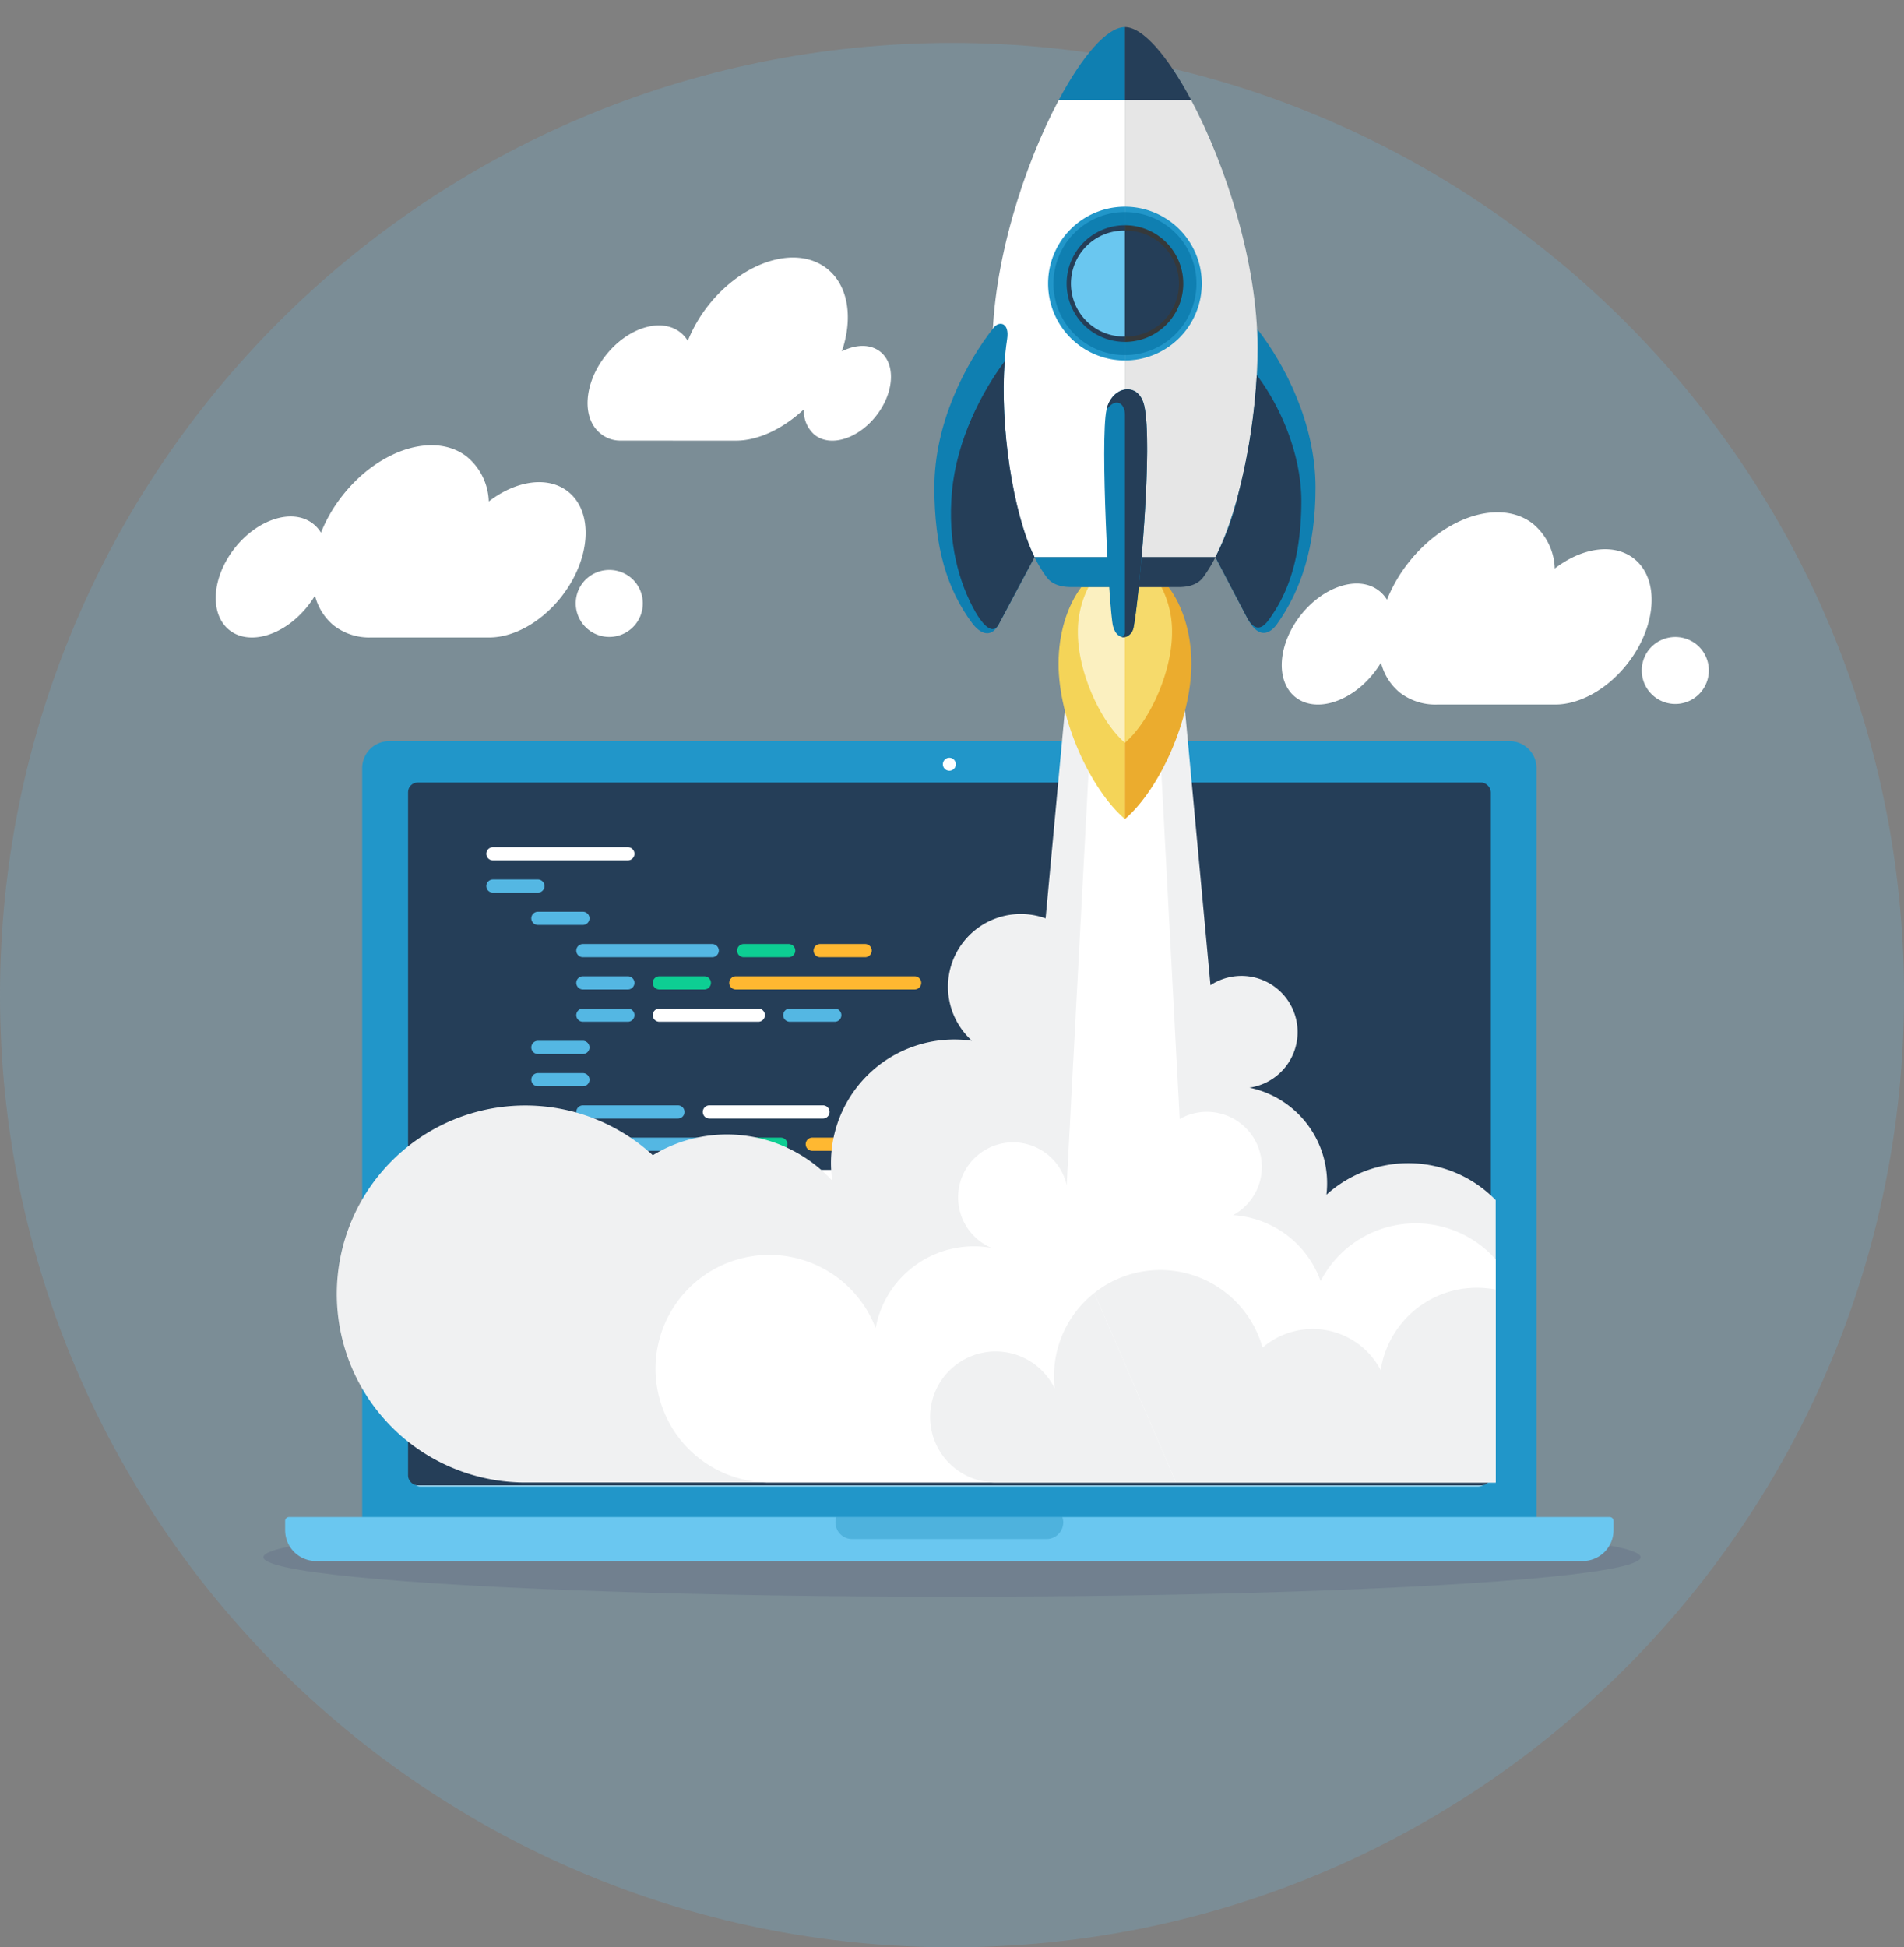 <svg xmlns="http://www.w3.org/2000/svg" xmlns:xlink="http://www.w3.org/1999/xlink" width="379.306" height="387.862" viewBox="0 0 379.306 387.862"><rect x="0" y="0" width="379.306" height="387.862" fill="#808080" stroke="none"/><defs><style>.a{fill:none;}.b{clip-path:url(#a);}.c{fill:rgba(106,199,240,0.2);}.aa,.ab,.ac,.ad,.ae,.af,.ag,.ah,.c,.u,.v,.w,.x,.y,.z{fill-rule:evenodd;}.d{opacity:0.1;}.e{fill:#150d53;}.af,.f{fill:#2196c9;}.g{fill:#b1e7ff;}.ac,.h{fill:#253e58;}.i{clip-path:url(#b);}.j,.u{fill:#fff;}.k{fill:#54b7e3;}.l{fill:#00a3fb;}.m{fill:#0dce93;}.n{fill:#ffb831;}.o{fill:#fb9f00;}.ah,.p{fill:#6ac7f0;}.q{opacity:0.3;}.aa,.r{fill:#0f7fb1;}.s{fill:#72c5b9;}.t{fill:#8dddd5;}.v{fill:#f0f1f2;}.w{fill:#f4d458;}.x{fill:#ebac2e;}.y{fill:#fbf0c0;}.z{fill:#f6da6b;}.ab{fill:#e6e6e6;}.ad{fill:#8ec8aa;}.ae{fill:#6ba585;}.ag{fill:#35393b;}</style><clipPath id="a"><rect class="a" width="379.306" height="387.862"/></clipPath><clipPath id="b"><rect class="a" width="216.543" height="135.477"/></clipPath></defs><g class="b"><path class="c" d="M189.654,6.265c104.743,0,189.654,84.911,189.654,189.654S294.4,385.573,189.654,385.573,0,300.662,0,195.919,84.911,6.265,189.654,6.265" transform="translate(0 2.289)"/><g transform="translate(52.475 147.62)"><g class="d" transform="translate(0 154.673)"><ellipse class="e" cx="137.178" cy="7.876" rx="137.178" ry="7.876"/></g><g transform="translate(4.33 0)"><g transform="translate(15.348)"><path class="f" d="M5.371,0h223.2a5.371,5.371,0,0,1,5.371,5.371V155.488a0,0,0,0,1,0,0H0a0,0,0,0,1,0,0V5.371A5.371,5.371,0,0,1,5.371,0Z"/><g transform="translate(9.658 9.166)"><rect class="g" width="214.627" height="139.305" rx="1.918"/></g><g transform="translate(8.301 8.241)"><g transform="translate(0.836)"><rect class="h" width="215.707" height="140.006" rx="1.918"/></g><g class="i"><path class="j" d="M65.957,32.244H39.073a1.314,1.314,0,0,1,0-2.629H65.957a1.314,1.314,0,0,1,0,2.629" transform="translate(-21.331 -16.73)"/><path class="k" d="M48.034,47.016H39.073a1.314,1.314,0,1,1,0-2.629h8.961a1.314,1.314,0,1,1,0,2.629" transform="translate(-21.331 -25.075)"/><path class="k" d="M68.631,135.654H59.67a1.315,1.315,0,0,1,0-2.63h8.961a1.315,1.315,0,0,1,0,2.63" transform="translate(-32.966 -75.147)"/><path class="l" d="M109.823,224.29h-8.961a1.315,1.315,0,0,1,0-2.63h8.961a1.315,1.315,0,0,1,0,2.63" transform="translate(-56.236 -125.219)"/><path class="k" d="M68.631,61.789H59.67a1.314,1.314,0,1,1,0-2.629h8.961a1.314,1.314,0,0,1,0,2.629" transform="translate(-32.966 -33.42)"/><path class="k" d="M68.631,120.881H59.67a1.315,1.315,0,0,1,0-2.63h8.961a1.315,1.315,0,0,1,0,2.63" transform="translate(-32.966 -66.802)"/><path class="k" d="M106.03,76.563H80.266a1.315,1.315,0,0,1,0-2.63H106.03a1.315,1.315,0,0,1,0,2.63" transform="translate(-44.601 -41.766)"/><path class="m" d="M162.859,76.563H153.9a1.315,1.315,0,0,1,0-2.63h8.961a1.315,1.315,0,0,1,0,2.63" transform="translate(-86.197 -41.766)"/><path class="n" d="M197.873,76.563h-8.961a1.315,1.315,0,0,1,0-2.63h8.961a1.315,1.315,0,0,1,0,2.63" transform="translate(-105.977 -41.766)"/><path class="k" d="M89.227,91.336H80.266a1.315,1.315,0,0,1,0-2.63h8.961a1.315,1.315,0,0,1,0,2.63" transform="translate(-44.601 -50.111)"/><path class="k" d="M89.227,106.108H80.266a1.315,1.315,0,0,1,0-2.63h8.961a1.315,1.315,0,0,1,0,2.63" transform="translate(-44.601 -58.456)"/><path class="k" d="M183.97,106.108h-8.961a1.315,1.315,0,0,1,0-2.63h8.961a1.315,1.315,0,0,1,0,2.63" transform="translate(-98.123 -58.456)"/><path class="j" d="M134.994,106.108H115.279a1.315,1.315,0,0,1,0-2.63h19.715a1.315,1.315,0,0,1,0,2.63" transform="translate(-64.381 -58.456)"/><path class="m" d="M124.241,91.336H115.28a1.315,1.315,0,0,1,0-2.63h8.961a1.315,1.315,0,0,1,0,2.63" transform="translate(-64.381 -50.111)"/><path class="n" d="M185.915,91.336h-35.62a1.315,1.315,0,0,1,0-2.63h35.62a1.315,1.315,0,0,1,0,2.63" transform="translate(-84.161 -50.111)"/><path class="k" d="M104.461,165.2h-24.2a1.315,1.315,0,0,1,0-2.63h24.2a1.315,1.315,0,0,1,0,2.63" transform="translate(-44.601 -91.838)"/><path class="m" d="M159.255,165.2h-8.961a1.315,1.315,0,0,1,0-2.63h8.961a1.315,1.315,0,0,1,0,2.63" transform="translate(-84.161 -91.838)"/><path class="n" d="M194.268,165.2h-8.961a1.315,1.315,0,0,1,0-2.63h8.961a1.315,1.315,0,0,1,0,2.63" transform="translate(-103.941 -91.838)"/><path class="k" d="M99.2,150.426H80.266a1.315,1.315,0,0,1,0-2.63H99.2a1.315,1.315,0,0,1,0,2.63" transform="translate(-44.601 -83.492)"/><path class="l" d="M213.577,150.426h-8.961a1.315,1.315,0,0,1,0-2.63h8.961a1.315,1.315,0,0,1,0,2.63" transform="translate(-114.849 -83.492)"/><path class="j" d="M160.819,150.426H138.192a1.315,1.315,0,0,1,0-2.63h22.627a1.315,1.315,0,0,1,0,2.63" transform="translate(-77.325 -83.492)"/><path class="l" d="M89.227,179.972H80.266a1.315,1.315,0,0,1,0-2.63h8.961a1.315,1.315,0,0,1,0,2.63" transform="translate(-44.601 -100.183)"/><path class="l" d="M89.227,209.517H80.266a1.315,1.315,0,0,1,0-2.63h8.961a1.315,1.315,0,0,1,0,2.63" transform="translate(-44.601 -116.874)"/><path class="j" d="M201.149,179.972H150.294a1.315,1.315,0,0,1,0-2.63h50.854a1.315,1.315,0,1,1,0,2.63" transform="translate(-84.161 -100.183)"/><path class="o" d="M124.241,179.972H115.28a1.315,1.315,0,0,1,0-2.63h8.961a1.315,1.315,0,0,1,0,2.63" transform="translate(-64.381 -100.183)"/><path class="j" d="M147.251,194.745H80.266a1.315,1.315,0,0,1,0-2.63h66.985a1.315,1.315,0,0,1,0,2.63" transform="translate(-44.601 -108.529)"/><path class="j" d="M185.381,239.063H121.458a1.315,1.315,0,0,1,0-2.63h63.923a1.315,1.315,0,1,1,0,2.63" transform="translate(-67.871 -133.565)"/><path class="j" d="M185.381,253.835H121.458a1.315,1.315,0,0,1,0-2.63h63.923a1.315,1.315,0,1,1,0,2.63" transform="translate(-67.871 -141.91)"/></g></g></g><g transform="translate(0 154.544)"><path class="p" d="M.767,0h263.1a.767.767,0,0,1,.767.767V2.624A6.138,6.138,0,0,1,258.5,8.762H6.138A6.138,6.138,0,0,1,0,2.624V.767A.767.767,0,0,1,.767,0Z"/></g><g class="q" transform="translate(109.628 154.544)"><path class="r" d="M1158.943,274.874a3.322,3.322,0,0,0,3.313,3.313h38.757a3.323,3.323,0,0,0,3.313-3.313,3.28,3.28,0,0,0-.182-1.068h-45.02A3.289,3.289,0,0,0,1158.943,274.874Z" transform="translate(-1158.943 -273.806)"/></g><g transform="translate(131.03 3.316)"><path class="j" d="M1180.63,140.071a1.289,1.289,0,1,1-1.289-1.289A1.289,1.289,0,0,1,1180.63,140.071Z" transform="translate(-1178.052 -138.782)"/></g></g></g><rect class="s" width="44.823" height="21.639" transform="translate(126.837 256.721)"/><rect class="s" width="44.823" height="21.639" transform="translate(223.437 256.721)"/><rect class="s" width="44.822" height="21.639" transform="translate(175.139 256.721)"/><path class="t" d="M201.984,205.707H160.718l-3.557-8.247V184.069h44.823Z" transform="translate(66.276 72.652)"/><path class="u" d="M237.087,77.046A12.073,12.073,0,0,1,241.4,85.93c5.4-4.147,11.742-5.143,15.774-1.974,5.175,4.068,4.585,13.453-1.322,20.964-4.072,5.18-9.607,8.106-14.348,8.1H217.948a11.6,11.6,0,0,1-7.324-2.312,11.193,11.193,0,0,1-3.841-6.03,19.7,19.7,0,0,1-1.4,2.029c-4.6,5.852-11.6,8.027-15.628,4.858s-3.569-10.481,1.03-16.331,11.6-8.027,15.627-4.858a6.521,6.521,0,0,1,1.562,1.768,29.914,29.914,0,0,1,4.285-7.383c7.306-9.3,18.422-12.753,24.827-7.72m32.54,24a6.682,6.682,0,1,1-9.468,1.057,6.735,6.735,0,0,1,9.468-1.057" transform="translate(68.332 27.307)"/><path class="u" d="M120.512,49.556c4.293,3.374,5.219,9.854,2.966,16.483,2.769-1.412,5.66-1.5,7.638.055,3.155,2.481,2.795,8.2-.806,12.787s-9.08,6.284-12.235,3.8a6.2,6.2,0,0,1-2.149-5.109c-4.21,3.936-9.152,6.248-13.554,6.247l-23.117-.008a6.176,6.176,0,0,1-3.819-1.375c-3.838-3.018-3.4-9.982.98-15.556S87.458,59.237,91.3,62.255a6.279,6.279,0,0,1,1.488,1.685,28.429,28.429,0,0,1,4.08-7.032c6.959-8.855,17.547-12.145,23.646-7.351" transform="translate(44.229 3.946)"/><path class="u" d="M68.647,77.046a12.076,12.076,0,0,1,4.316,8.885c5.4-4.148,11.741-5.145,15.773-1.976,5.175,4.068,4.584,13.455-1.32,20.967-4.072,5.18-9.607,8.1-14.349,8.1l-23.56,0a11.6,11.6,0,0,1-7.323-2.31,11.2,11.2,0,0,1-3.842-6.031,19.7,19.7,0,0,1-1.4,2.029c-4.6,5.852-11.6,8.027-15.628,4.859s-3.57-10.482,1.03-16.333,11.6-8.027,15.627-4.859a6.613,6.613,0,0,1,1.563,1.768,29.829,29.829,0,0,1,4.283-7.383c7.308-9.3,18.423-12.753,24.828-7.719m32.54,24a6.682,6.682,0,1,1-9.468,1.057,6.736,6.736,0,0,1,9.468-1.057" transform="translate(24.407 13.95)"/><path class="v" d="M165.218,153.848a14.507,14.507,0,0,1,18.644-8.857l5.182-55.945h21.247l6.415,69.258a11.188,11.188,0,1,1,7.766,20.406,19.447,19.447,0,0,1,15.335,21.325,24.3,24.3,0,0,1,33.716,1.066v56.253H80.206a37.547,37.547,0,1,1,25.407-65.189,28.475,28.475,0,0,1,35.749,5.086h0v0a24.586,24.586,0,0,1,27.824-27.889,14.505,14.505,0,0,1-3.969-15.514" transform="translate(24.438 37.932)"/><path class="u" d="M256.53,257.352V212.9a21.326,21.326,0,0,0-34.876,4.332A19.87,19.87,0,0,0,204.23,204.1a10.955,10.955,0,1,0-10.647-19.148L188.5,89.045h-11.65l-5.78,109.074a10.954,10.954,0,1,0-14.991,12.507A19.889,19.889,0,0,0,133.009,226.6a22.669,22.669,0,1,0-21.18,30.755Z" transform="translate(41.429 37.932)"/><path class="v" d="M229.4,184.839a19.4,19.4,0,0,0-19.17,16.409,15.29,15.29,0,0,0-23.534-4.47,21.164,21.164,0,0,0-33.508-10.9l16.285,37.763h63.667V185.2a19.5,19.5,0,0,0-3.74-.362" transform="translate(64.823 71.646)"/><path class="v" d="M161.939,184.655a21.168,21.168,0,0,0-7.895,19.064,13.051,13.051,0,1,0-11.766,18.7h35.945Z" transform="translate(56.069 72.866)"/><path class="w" d="M161.192,127.892c-6.845-5.832-13.231-19.79-13.231-30.955,0-6.086,1.76-11.544,4.545-15.25h8.685Z" transform="translate(62.914 35.243)"/><path class="x" d="M157.651,127.892c6.845-5.832,13.232-19.79,13.232-30.955,0-6.086-1.761-11.544-4.547-15.25h-8.685Z" transform="translate(66.455 35.243)"/><path class="y" d="M160.16,112.692c-4.851-4.133-9.377-14.025-9.377-21.938a19.384,19.384,0,0,1,2.118-9.068h7.26Z" transform="translate(63.945 35.243)"/><path class="z" d="M157.651,112.692c4.851-4.133,9.378-14.025,9.378-21.938a19.384,19.384,0,0,0-2.118-9.068h-7.26Z" transform="translate(66.455 35.243)"/><path class="aa" d="M170.85,89.5l6.438,12.3c2.186,4.175,4.507,2.914,5.845,1.027,4.773-6.731,7.663-15.328,7.663-27.205,0-12.656-6.062-24.468-11.654-31.618q.1,1.907.1,3.774c0,13.879-3.235,31.566-8.394,41.725" transform="translate(71.277 21.472)"/><path class="u" d="M146.7,101.7c-5.16-10.157-8.394-27.846-8.394-41.725,0-16.712,6.29-36.322,13.247-49.356H164.72V101.7Z" transform="translate(59.385 9.274)"/><path class="aa" d="M149.79,89.76l-7.121,13.37c-1.644,3.089-3.931,1.611-5.268-.184-5.063-6.8-7.557-15.19-7.557-27.066,0-12.828,6.229-24.789,11.882-31.908,1.154-1.327,3.11-.849,2.612,2.381-1.992,12.936.5,33.688,5.452,43.407" transform="translate(56.294 21.21)"/><path class="ab" d="M175.673,101.7c5.161-10.157,8.394-27.846,8.394-41.725,0-16.712-6.289-36.322-13.247-49.356H157.651V101.7Z" transform="translate(66.455 9.274)"/><path class="aa" d="M162.474,83.282H151.788c-1.658,0-3.688-.324-4.9-1.944a27.844,27.844,0,0,1-2.44-4.016h18.022Z" transform="translate(61.632 33.648)"/><path class="aa" d="M148.006,14.494C152.658,5.777,157.607,0,161.175,0V14.494Z" transform="translate(62.93 5.396)"/><path class="ac" d="M157.651,83.282h10.686c1.658,0,3.687-.324,4.9-1.944a27.969,27.969,0,0,0,2.44-4.016H157.651Z" transform="translate(66.455 33.648)"/><path class="ac" d="M170.82,14.494C166.168,5.777,161.219,0,157.651,0V14.494Z" transform="translate(66.455 5.396)"/><path class="aa" d="M160.5,100.126c-.505,2.641-3.347,2.97-4.126-.139s-2.591-37.2-1.29-43.075c1.044-4.719,6.323-5.724,7.488-.924,1.828,7.529-.945,38.255-2.071,44.139" transform="translate(65.349 24.704)"/><path class="ac" d="M160.376,100.126a2.4,2.4,0,0,1-1.744,2.066,1.617,1.617,0,0,1-.666-.031.991.991,0,0,0,.669-.922V57.892c0-2.19-1.77-3.6-3.676-.98,1.045-4.719,6.323-5.724,7.488-.924,1.828,7.529-.945,38.257-2.071,44.139" transform="translate(65.471 24.704)"/><path class="ad" d="M160.475,50.791a10.552,10.552,0,1,1,0-21.1Z" transform="translate(63.63 16.242)"/><path class="ae" d="M157.651,50.791a10.552,10.552,0,1,0,0-21.1Z" transform="translate(66.455 16.242)"/><path class="af" d="M161.748,56.821a15.31,15.31,0,0,1,0-30.62Z" transform="translate(62.357 14.969)"/><path class="af" d="M157.651,56.821a15.31,15.31,0,1,0,0-30.62Z" transform="translate(66.455 14.969)"/><path class="aa" d="M161.463,55.471a14.244,14.244,0,1,1,0-28.489Z" transform="translate(62.642 15.254)"/><path class="aa" d="M157.651,55.471a14.244,14.244,0,0,0,0-28.489Z" transform="translate(66.455 15.254)"/><path class="ac" d="M160.76,52.143a11.619,11.619,0,1,1,0-23.238Z" transform="translate(63.345 15.957)"/><path class="ag" d="M157.651,52.143a11.619,11.619,0,0,0,0-23.238Z" transform="translate(66.455 15.957)"/><path class="ac" d="M148.906,87.764l-7.12,13.37c-1.419,2.664-3.773-.916-4.642-2.445-3.295-5.789-5.6-13.912-4.675-24.028.935-10.2,5.912-19.759,10.5-25.918-.957,13.007,1.615,30.018,5.938,39.021" transform="translate(57.178 23.206)"/><path class="ac" d="M170.85,87.024,177.1,98.961c2.211,4.22,4.115.986,5.18-.606,3.781-5.653,5.688-12.947,5.688-22.514,0-9.5-4.341-19.139-8.878-25.071A121.963,121.963,0,0,1,175.4,74.492a53.653,53.653,0,0,1-4.545,12.532" transform="translate(71.277 23.946)"/><path class="ah" d="M160.475,50.791a10.552,10.552,0,1,1,0-21.1Z" transform="translate(63.63 16.242)"/><path class="ac" d="M157.651,50.791a10.552,10.552,0,1,0,0-21.1Z" transform="translate(66.455 16.242)"/></g></svg>